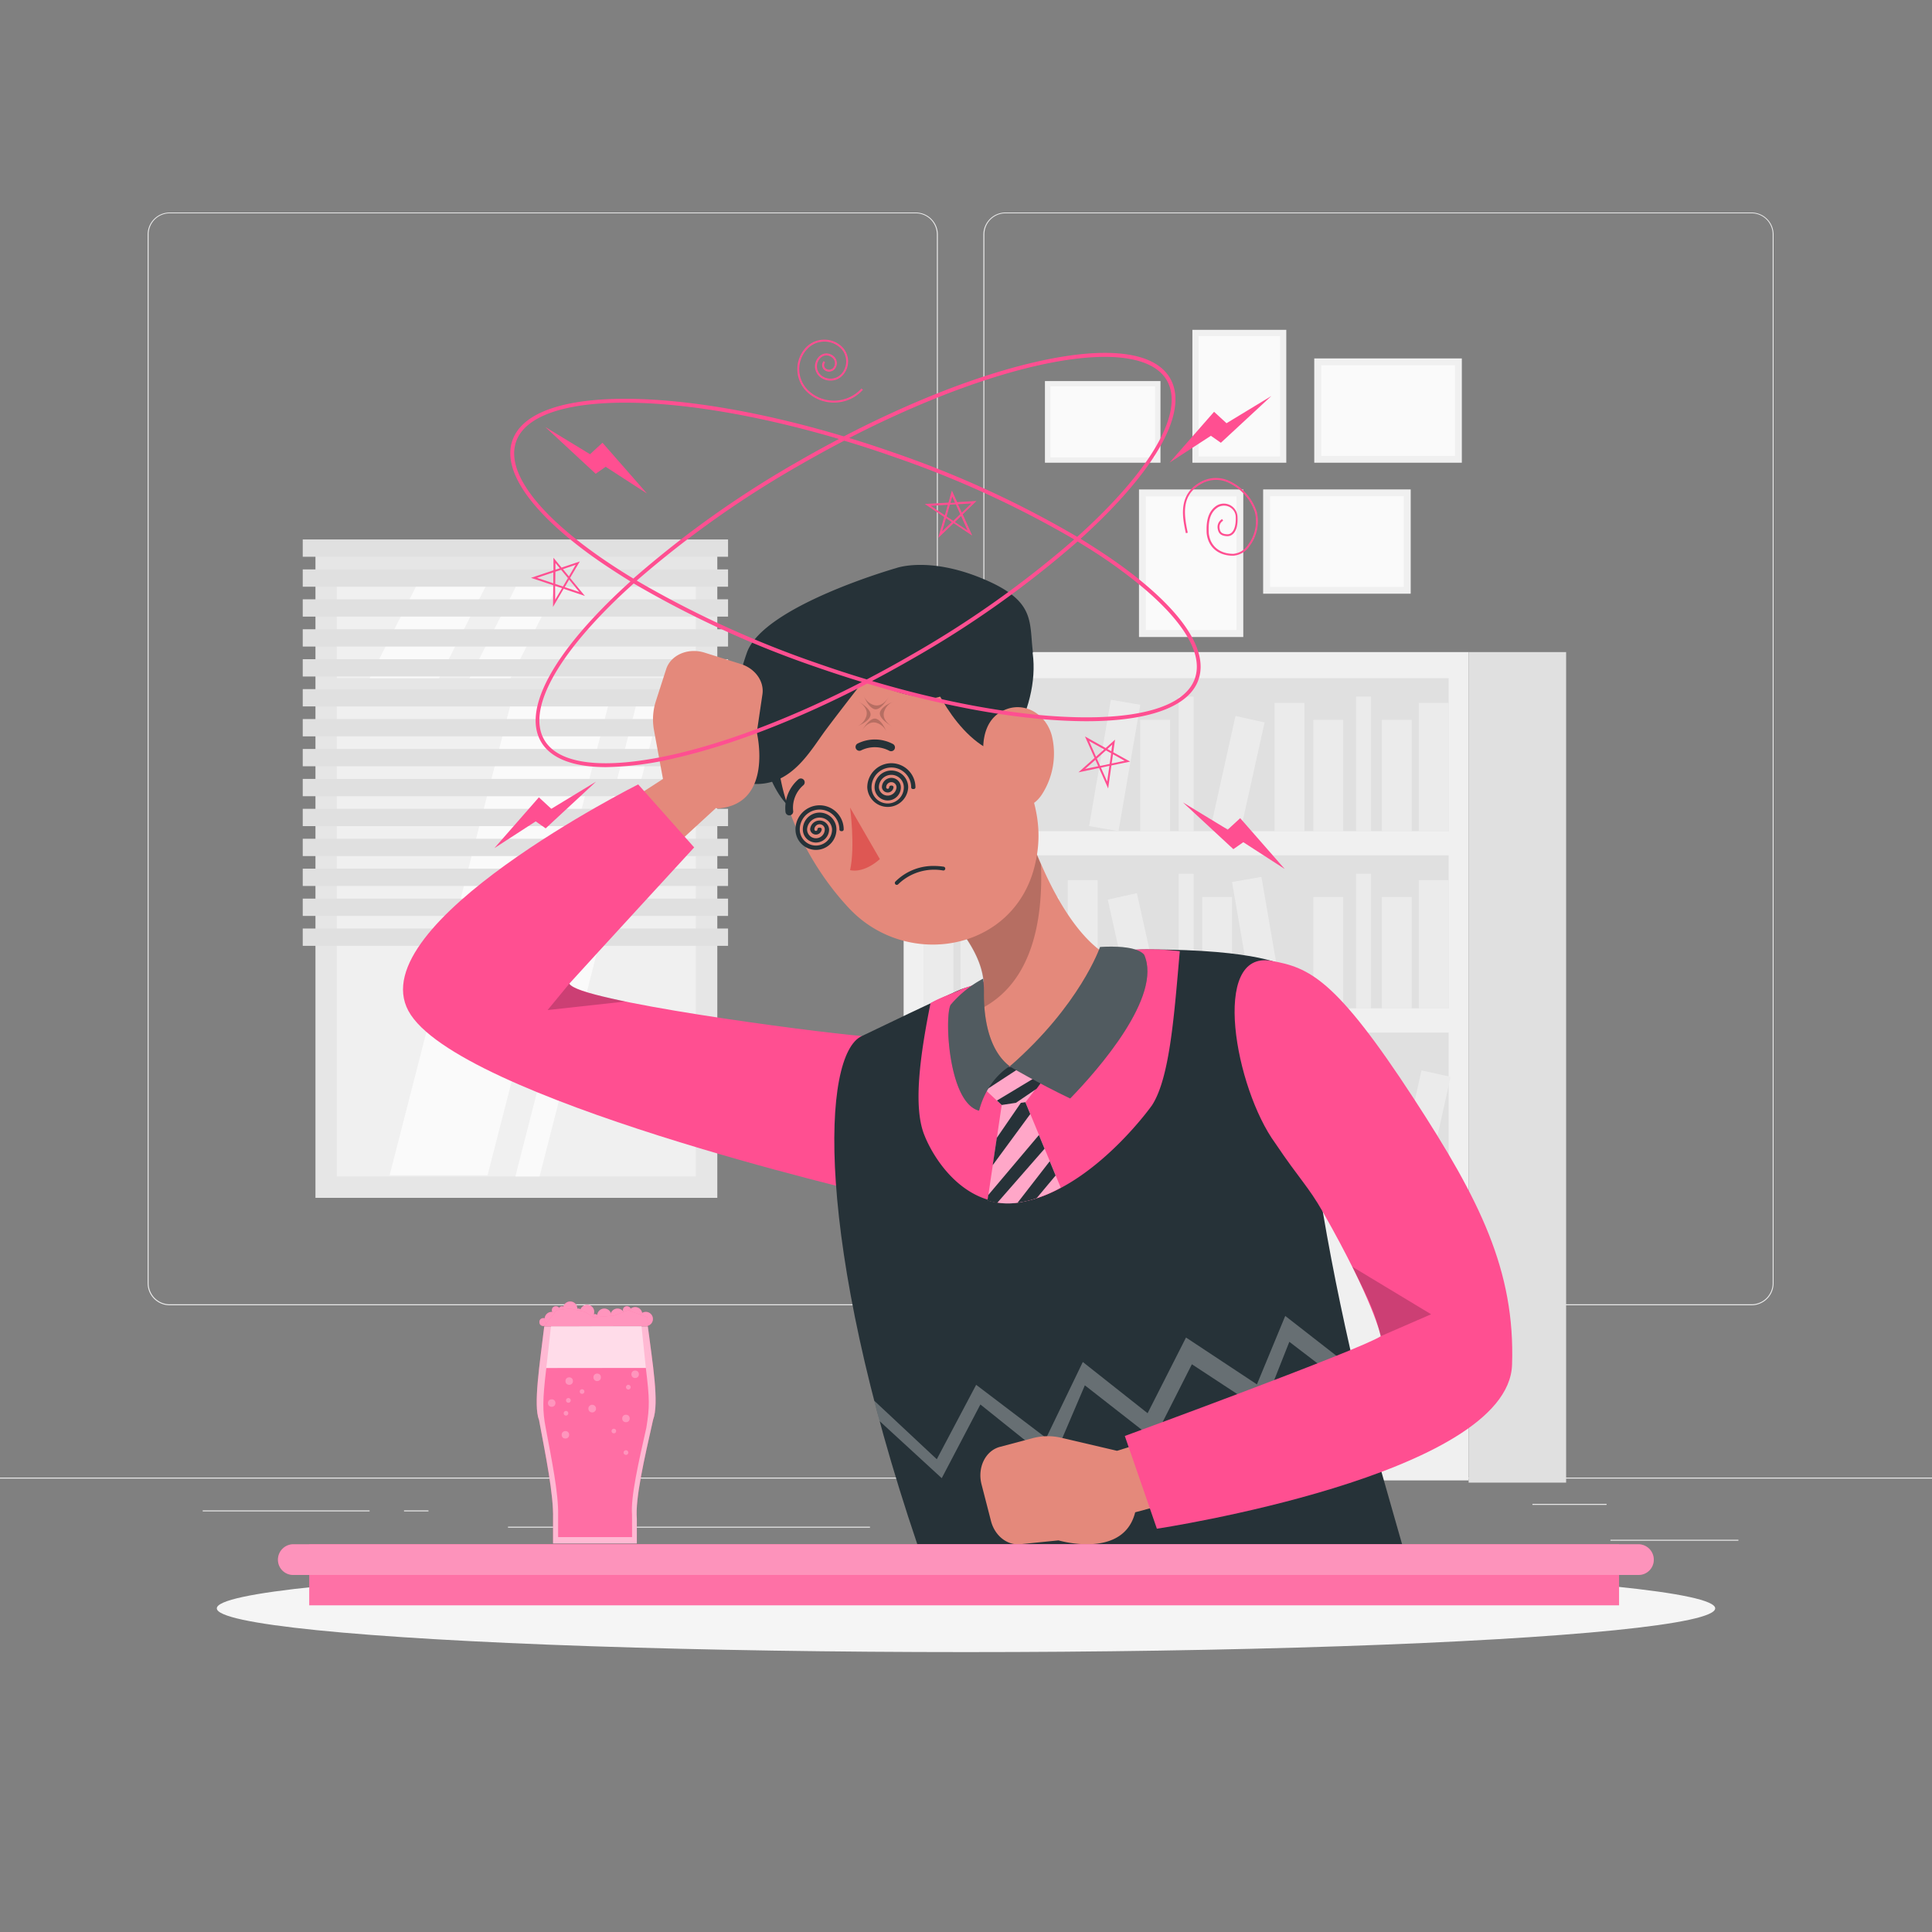 <svg xmlns="http://www.w3.org/2000/svg" viewBox="0 0 500 500"><rect x="0" y="0" width="500" height="500" fill="#808080" stroke="none"/><g id="freepik--background-complete--inject-98"><rect x="83.65" y="142.29" width="99.46" height="166.27" style="fill:#f0f0f0"></rect><path d="M81.64,141.65V310h104V141.65Zm5.51,6.52h92.94v27.32H87.15Zm92.94,156.28H87.15V181.19h92.94Z" style="fill:#e6e6e6"></path><polygon points="157.77 181.19 132.42 181.19 100.83 304.15 126.18 304.15 157.77 181.19" style="fill:#fafafa"></polygon><polygon points="139.64 304.45 133.38 304.45 164.97 181.19 171.23 181.19 139.64 304.45" style="fill:#fafafa"></polygon><polygon points="127.51 148.18 109.5 148.18 95.64 175.49 113.65 175.49 127.51 148.18" style="fill:#fafafa"></polygon><polygon points="132.13 175.49 121.5 175.49 135.36 148.18 145.98 148.18 132.13 175.49" style="fill:#fafafa"></polygon><rect x="78.35" y="209.32" width="110.07" height="4.48" style="fill:#e0e0e0"></rect><rect x="78.35" y="217.07" width="110.07" height="4.48" style="fill:#e0e0e0"></rect><rect x="78.35" y="224.81" width="110.07" height="4.48" style="fill:#e0e0e0"></rect><rect x="78.35" y="232.56" width="110.07" height="4.48" style="fill:#e0e0e0"></rect><rect x="78.35" y="240.3" width="110.07" height="4.48" style="fill:#e0e0e0"></rect><rect x="78.35" y="201.58" width="110.07" height="4.48" style="fill:#e0e0e0"></rect><rect x="78.35" y="193.83" width="110.07" height="4.48" style="fill:#e0e0e0"></rect><rect x="78.35" y="186.09" width="110.07" height="4.48" style="fill:#e0e0e0"></rect><rect x="78.35" y="178.34" width="110.07" height="4.48" style="fill:#e0e0e0"></rect><rect x="78.35" y="170.6" width="110.07" height="4.48" style="fill:#e0e0e0"></rect><rect x="78.35" y="162.85" width="110.07" height="4.48" style="fill:#e0e0e0"></rect><rect x="78.35" y="155.1" width="110.07" height="4.48" style="fill:#e0e0e0"></rect><rect x="78.35" y="147.36" width="110.07" height="4.48" style="fill:#e0e0e0"></rect><rect x="78.35" y="139.61" width="110.07" height="4.48" style="fill:#e0e0e0"></rect><rect y="382.4" width="500" height="0.25" style="fill:#ebebeb"></rect><rect x="416.78" y="398.49" width="33.12" height="0.25" style="fill:#ebebeb"></rect><rect x="322.53" y="401.21" width="8.69" height="0.25" style="fill:#ebebeb"></rect><rect x="396.59" y="389.21" width="19.19" height="0.25" style="fill:#ebebeb"></rect><rect x="52.46" y="390.89" width="43.19" height="0.25" style="fill:#ebebeb"></rect><rect x="104.56" y="390.89" width="6.33" height="0.25" style="fill:#ebebeb"></rect><rect x="131.47" y="395.11" width="93.68" height="0.25" style="fill:#ebebeb"></rect><path d="M237,337.8H43.91a5.71,5.71,0,0,1-5.7-5.71V60.66A5.71,5.71,0,0,1,43.91,55H237a5.71,5.71,0,0,1,5.71,5.71V332.09A5.71,5.71,0,0,1,237,337.8ZM43.91,55.2a5.46,5.46,0,0,0-5.45,5.46V332.09a5.46,5.46,0,0,0,5.45,5.46H237a5.47,5.47,0,0,0,5.46-5.46V60.66A5.47,5.47,0,0,0,237,55.2Z" style="fill:#ebebeb"></path><path d="M453.31,337.8H260.21a5.72,5.72,0,0,1-5.71-5.71V60.66A5.72,5.72,0,0,1,260.21,55h193.1A5.71,5.71,0,0,1,459,60.66V332.09A5.71,5.71,0,0,1,453.31,337.8ZM260.21,55.2a5.47,5.47,0,0,0-5.46,5.46V332.09a5.47,5.47,0,0,0,5.46,5.46h193.1a5.47,5.47,0,0,0,5.46-5.46V60.66a5.47,5.47,0,0,0-5.46-5.46Z" style="fill:#ebebeb"></path><rect x="233.86" y="168.76" width="146.22" height="214.37" transform="translate(613.94 551.89) rotate(180)" style="fill:#f0f0f0"></rect><rect x="239.03" y="175.51" width="135.88" height="39.59" transform="translate(613.94 390.61) rotate(180)" style="fill:#e0e0e0"></rect><rect x="367.19" y="181.92" width="7.72" height="33.18" transform="translate(742.1 397.02) rotate(180)" style="fill:#ebebeb"></rect><rect x="329.87" y="181.92" width="7.72" height="33.18" transform="translate(667.45 397.02) rotate(180)" style="fill:#ebebeb"></rect><rect x="284.62" y="181.5" width="7.72" height="33.18" transform="translate(539.12 442.31) rotate(-170.22)" style="fill:#ebebeb"></rect><rect x="357.63" y="186.29" width="7.72" height="28.81" transform="translate(722.97 401.39) rotate(180)" style="fill:#ebebeb"></rect><rect x="339.88" y="186.29" width="7.72" height="28.81" transform="translate(687.49 401.39) rotate(180)" style="fill:#ebebeb"></rect><rect x="295.1" y="186.29" width="7.72" height="28.81" transform="translate(597.92 401.39) rotate(180)" style="fill:#ebebeb"></rect><rect x="316.51" y="185.8" width="7.72" height="28.81" transform="translate(589.69 465.13) rotate(-167.47)" style="fill:#ebebeb"></rect><rect x="350.95" y="180.27" width="3.86" height="34.83" transform="translate(705.76 395.37) rotate(180)" style="fill:#ebebeb"></rect><rect x="305.04" y="180.27" width="3.86" height="34.83" transform="translate(613.94 395.37) rotate(180)" style="fill:#ebebeb"></rect><rect x="239.03" y="221.37" width="135.88" height="39.59" style="fill:#e0e0e0"></rect><rect x="239.03" y="227.78" width="7.72" height="33.18" style="fill:#ebebeb"></rect><rect x="276.35" y="227.78" width="7.72" height="33.18" style="fill:#ebebeb"></rect><rect x="321.6" y="227.37" width="7.72" height="33.18" transform="translate(-36.7 58.82) rotate(-9.78)" style="fill:#ebebeb"></rect><rect x="248.59" y="232.15" width="7.72" height="28.81" style="fill:#ebebeb"></rect><rect x="266.33" y="232.15" width="7.72" height="28.81" style="fill:#ebebeb"></rect><rect x="311.12" y="232.15" width="7.72" height="28.81" style="fill:#ebebeb"></rect><rect x="289.71" y="231.66" width="7.72" height="28.81" transform="translate(-46.38 69.53) rotate(-12.53)" style="fill:#ebebeb"></rect><rect x="259.13" y="226.13" width="3.86" height="34.83" style="fill:#ebebeb"></rect><rect x="305.04" y="226.13" width="3.86" height="34.83" style="fill:#ebebeb"></rect><rect x="367.19" y="227.78" width="7.72" height="33.18" transform="translate(742.1 488.74) rotate(180)" style="fill:#ebebeb"></rect><rect x="357.63" y="232.15" width="7.72" height="28.81" transform="translate(722.97 493.11) rotate(180)" style="fill:#ebebeb"></rect><rect x="339.88" y="232.15" width="7.72" height="28.81" transform="translate(687.49 493.11) rotate(180)" style="fill:#ebebeb"></rect><rect x="350.95" y="226.13" width="3.86" height="34.83" transform="translate(705.76 487.09) rotate(180)" style="fill:#ebebeb"></rect><rect x="239.03" y="267.23" width="135.88" height="39.59" transform="translate(613.94 574.06) rotate(180)" style="fill:#e0e0e0"></rect><rect x="289.2" y="273.64" width="7.72" height="33.18" transform="translate(586.12 580.47) rotate(180)" style="fill:#ebebeb"></rect><rect x="243.95" y="273.23" width="7.72" height="33.18" transform="translate(442.8 617.51) rotate(-170.22)" style="fill:#ebebeb"></rect><rect x="316.96" y="278.01" width="7.72" height="28.81" transform="translate(641.64 584.84) rotate(180)" style="fill:#ebebeb"></rect><rect x="299.22" y="278.01" width="7.72" height="28.81" transform="translate(606.15 584.84) rotate(180)" style="fill:#ebebeb"></rect><rect x="254.43" y="278.01" width="7.72" height="28.81" transform="translate(516.59 584.84) rotate(180)" style="fill:#ebebeb"></rect><rect x="275.84" y="277.52" width="7.72" height="28.81" transform="translate(489.43 637.57) rotate(-167.47)" style="fill:#ebebeb"></rect><rect x="310.28" y="271.99" width="3.86" height="34.83" transform="translate(624.43 578.82) rotate(180)" style="fill:#ebebeb"></rect><rect x="264.37" y="271.99" width="3.86" height="34.83" transform="translate(532.6 578.82) rotate(180)" style="fill:#ebebeb"></rect><rect x="332.76" y="273.23" width="7.72" height="33.18" transform="translate(619.12 632.6) rotate(-170.22)" style="fill:#ebebeb"></rect><rect x="343.24" y="278.01" width="7.72" height="28.81" transform="translate(694.19 584.84) rotate(180)" style="fill:#ebebeb"></rect><rect x="364.65" y="277.52" width="7.72" height="28.81" transform="translate(664.92 656.83) rotate(-167.47)" style="fill:#ebebeb"></rect><rect x="353.18" y="271.99" width="3.86" height="34.83" transform="translate(710.21 578.82) rotate(180)" style="fill:#ebebeb"></rect><rect x="380.08" y="168.76" width="25.23" height="214.94" style="fill:#e0e0e0"></rect><rect x="345.74" y="87.16" width="26.99" height="38.19" transform="translate(465.48 -252.98) rotate(90)" style="fill:#f0f0f0"></rect><rect x="347.5" y="88.95" width="23.47" height="34.6" transform="translate(465.48 -252.98) rotate(90)" style="fill:#fafafa"></rect><rect x="332.49" y="121.06" width="26.99" height="38.19" transform="translate(486.15 -205.83) rotate(90)" style="fill:#f0f0f0"></rect><rect x="334.25" y="122.86" width="23.47" height="34.6" transform="translate(486.15 -205.83) rotate(90)" style="fill:#fafafa"></rect><rect x="308.59" y="85.36" width="24.3" height="34.39" transform="translate(641.48 205.11) rotate(180)" style="fill:#f0f0f0"></rect><rect x="310.17" y="86.98" width="21.13" height="31.15" transform="translate(641.48 205.11) rotate(180)" style="fill:#fafafa"></rect><rect x="294.76" y="126.66" width="26.99" height="38.19" transform="translate(616.52 291.52) rotate(180)" style="fill:#f0f0f0"></rect><rect x="296.52" y="128.46" width="23.47" height="34.6" transform="translate(616.52 291.52) rotate(180)" style="fill:#fafafa"></rect><rect x="274.82" y="94.23" width="21.13" height="29.9" transform="translate(176.2 394.57) rotate(-90)" style="fill:#f0f0f0"></rect><rect x="276.2" y="95.64" width="18.38" height="27.09" transform="translate(176.2 394.57) rotate(-90)" style="fill:#fafafa"></rect></g><g id="freepik--Shadow--inject-98"><ellipse id="freepik--path--inject-98" cx="250" cy="416.24" rx="193.89" ry="11.32" style="fill:#f5f5f5"></ellipse></g><g id="freepik--Character--inject-98"><polygon points="166.23 226.63 185.31 209.1 171.77 201.47 152.69 213.81 166.23 226.63" style="fill:#e4897b"></polygon><path d="M223.05,268.13c-13.6-1.17-73.46-9.08-75.71-13.56,3.51-3.9,32.31-35.26,32.31-35.26L165.16,203s-71.68,36-59.46,58.62,120.55,47.65,120.55,47.65Z" style="fill:#FF4F91"></path><path d="M147.34,254.57l-5.62,6.83,20.08-2.21C154.51,257.57,148.65,256.37,147.34,254.57Z" style="opacity:0.2"></path><path d="M237.4,399.65c-26.68-78.75-24.75-126.82-14.35-131.52,0,0,24.19-11.67,26.1-12.26,12.34-3.83,33-10.16,47.61-10.16,29.59,0,35.66,4.29,35.66,4.29,2.5,26.06,6.13,41.16,9.93,63.64,2.79,16.44,6.14,31.94,9.51,45.9s8.09,29.79,11,40.11Z" style="fill:#263238"></path><path d="M305.33,246.17c-1.42,16-2.53,32.79-7.23,39.93,0,0-13.31,18.79-30,24.08-16.91,5.36-26.33-9.9-28.88-16.43-2.94-7.26-1.12-20.59,1.6-34.13,2.31-1.42,6.2-2.65,8.33-3.75a209.9,209.9,0,0,1,43-10A67.55,67.55,0,0,1,305.33,246.17Z" style="fill:#FF4F91"></path><path d="M290.19,248.92s-21.2,25.49-28.88,27c-5.38,1.09-15-6.06-15-6.06a23.15,23.15,0,0,0,7-8.48c3.77-8.42-1.19-16.62-7.23-23.8l15.74-35.77a152.72,152.72,0,0,0,7.64,21.89v0C274.5,235.29,281.53,246.11,290.19,248.92Z" style="fill:#e4897b"></path><path d="M269.4,223.72v0c.55,14.05-2.05,30.95-16.16,37.65,3.77-8.42-1.19-16.62-7.23-23.8l15.74-35.77A152.72,152.72,0,0,0,269.4,223.72Z" style="opacity:0.2"></path><path d="M197.45,194.2c.91,8.46,8.86,23.17,17.08,13.67S195.89,179.67,197.45,194.2Z" style="fill:#263238"></path><path d="M218.51,233.71c.51.57,1,1.13,1.54,1.67,13.84,14.35,38.3,11.35,46.16-6.63a27.62,27.62,0,0,0,1.5-4.39c3.7-14.5-2.81-24.91-12.3-43.52S220.15,158.9,206.86,176C193.89,192.72,205.65,219.33,218.51,233.71Z" style="fill:#e4897b"></path><path d="M258.64,156.4,236,161.73l3.06,13c.35-.37.76-.73,1.09-1.09,0,0,6.74,18.32,19.25,21.69C270.76,180.15,269.86,160.88,258.64,156.4Z" style="fill:#263238"></path><path d="M272.28,190.67a19.55,19.55,0,0,1-2.6,14.88c-3.79,5.83-10.32,3.56-13.15-2.4-2.54-5.36-3.64-14.85,2-18.61S270.81,184.41,272.28,190.67Z" style="fill:#e4897b"></path><path d="M220,209s1.36,10.11,0,16.2c3.92.8,7.7-2.87,7.7-2.87Z" style="fill:#de5753"></path><path d="M242,224.11a15.84,15.84,0,0,1,2.21.19.5.5,0,0,1,.42.57.49.49,0,0,1-.56.41,13.34,13.34,0,0,0-11.61,3.56.5.5,0,0,1-.75-.67A13.88,13.88,0,0,1,242,224.11Z" style="fill:#263238"></path><path d="M231.17,194.25a1,1,0,0,1-1,.06,8.08,8.08,0,0,0-7.24-.15,1,1,0,0,1-1.38-.35,1,1,0,0,1,.36-1.36,10,10,0,0,1,9.15.08,1,1,0,0,1,.45,1.34A.93.93,0,0,1,231.17,194.25Z" style="fill:#263238"></path><path d="M204.89,210.81a1,1,0,0,1-1.61-.71,9.79,9.79,0,0,1,3.36-8.42,1,1,0,0,1,1.41.18,1,1,0,0,1-.18,1.39,7.67,7.67,0,0,0-2.59,6.7A1,1,0,0,1,204.89,210.81Z" style="fill:#263238"></path><path d="M267.32,168.88c-1-8.08.78-13.33-12.87-19.06C240.42,143.92,232,147,232,147s-34.42,9.79-38.7,21.9c-4.68,13.25-6.93,34,2.48,34s14-8.74,18-14.09,10-13,10-13c7.27,3,8.67,3.6,15,4.76a9.29,9.29,0,0,0,8.53-2.82,8.46,8.46,0,0,0,1.08-1.33Z" style="fill:#263238"></path><path d="M221.48,188.07a4.1,4.1,0,0,0,2.78-2.92c.48-2.29-2.3-3.72-2.3-3.72s3.88,2.1,3.29,3.85S221.48,188.07,221.48,188.07Z" style="opacity:0.2"></path><path d="M223.44,179.75a4.09,4.09,0,0,0,2.92,2.77c2.29.48,3.72-2.3,3.72-2.3s-2.09,3.88-3.84,3.29S223.44,179.75,223.44,179.75Z" style="opacity:0.2"></path><path d="M231.53,181.47a4.1,4.1,0,0,0-2.78,2.92c-.48,2.29,2.3,3.72,2.3,3.72s-3.88-2.1-3.29-3.85S231.53,181.47,231.53,181.47Z" style="opacity:0.2"></path><path d="M229.57,189.79a4.09,4.09,0,0,0-2.92-2.77c-2.29-.48-3.72,2.3-3.72,2.3s2.1-3.88,3.85-3.29S229.57,189.79,229.57,189.79Z" style="opacity:0.2"></path><path d="M230.69,197.52a6.25,6.25,0,0,0-6.24,6.24,5.3,5.3,0,0,0,10.59,0,4.35,4.35,0,0,0-8.7,0,3.4,3.4,0,1,0,6.8,0,2.45,2.45,0,0,0-4.9,0,1.51,1.51,0,0,0,3,0,.45.45,0,0,0-.45-.45h-.22a.45.45,0,0,0-.45.45.39.39,0,0,1-.39.39.4.4,0,0,1-.39-.39,1.34,1.34,0,0,1,2.68,0,2.29,2.29,0,0,1-4.57,0,3.23,3.23,0,0,1,6.46,0,4.18,4.18,0,0,1-8.36,0,5.13,5.13,0,0,1,10.26,0,.44.44,0,0,0,.44.44h.23a.44.44,0,0,0,.44-.44A6.25,6.25,0,0,0,230.69,197.52Z" style="fill:#263238"></path><path d="M212.12,208.41a6.25,6.25,0,0,0-6.25,6.24,5.3,5.3,0,0,0,10.6,0,4.35,4.35,0,0,0-8.7,0,3.4,3.4,0,0,0,6.8,0,2.46,2.46,0,0,0-4.91,0,1.51,1.51,0,0,0,3,0,.43.43,0,0,0-.44-.44H212a.44.44,0,0,0-.45.44.39.39,0,0,1-.78,0,1.34,1.34,0,0,1,2.68,0,2.29,2.29,0,0,1-4.58,0,3.24,3.24,0,0,1,6.47,0,4.18,4.18,0,0,1-8.36,0,5.13,5.13,0,1,1,10.26,0,.45.45,0,0,0,.44.45h.23a.45.45,0,0,0,.44-.45A6.25,6.25,0,0,0,212.12,208.41Z" style="fill:#263238"></path><path d="M172.23,205.14l13.43,4.1c14.73-1,10.2-19.69,10.2-19.69l1.46-9.88c.49-3.35-1.88-6.66-5.61-7.83l-9.37-2.94c-4.27-1.34-8.76.6-9.94,4.29l-2.67,8.29a15.43,15.43,0,0,0-.48,7.48Z" style="fill:#e4897b"></path><path d="M272.39,276.16l-7,9.09,9.12,22.1a33.46,33.46,0,0,1-10.16,3.75,18,18,0,0,1-8.77-.44L259.24,286l-7.88-7.37,9.56-2.54Z" style="fill:#FF4F91"></path><path d="M272.39,276.16l-7,9.09,9.12,22.1a33.46,33.46,0,0,1-10.16,3.75,18,18,0,0,1-8.77-.44L259.24,286l-7.88-7.37,9.56-2.54Z" style="fill:#fff;opacity:0.5"></path><polygon points="259.24 285.97 262.92 285.41 268.28 281.76 272.39 276.16 258.01 284.82 259.24 285.97" style="fill:#263238"></polygon><polygon points="255.11 282.11 264.33 276.09 260.92 276.06 258.01 276.83 252.89 280.03 255.11 282.11" style="fill:#263238"></polygon><polygon points="264.2 285.41 257.97 294.48 256.91 301.55 266.63 288.32 265.36 285.25 264.2 285.41" style="fill:#263238"></polygon><path d="M255.75,309.29l13.12-15.54,1.46,3.54-12.24,14a15.37,15.37,0,0,1-2.54-.59Z" style="fill:#263238"></path><path d="M271.67,300.53l-8.31,10.72a25,25,0,0,0,4.92-1.16l4.91-5.87Z" style="fill:#263238"></path><path d="M253.38,287.44c2.17-8.35,7.93-11.49,7.93-11.49-5.82-4.45-6.7-13.48-6.67-18.78v-.1c0-.2,0-.4,0-.59a23.73,23.73,0,0,0-.22-3.19,28.59,28.59,0,0,0-8.41,6.78C244.4,263.16,245.44,285.44,253.38,287.44Z" style="fill:#263238"></path><path d="M261.31,276s7.39,4.33,15.65,8.28c7.31-7.49,23.93-26.5,19.15-37.19-2.32-2.8-11.42-2-11.42-2S279.58,260.09,261.31,276Z" style="fill:#263238"></path><g style="opacity:0.2"><path d="M261.31,276s7.39,4.33,15.65,8.28c7.31-7.49,23.93-26.5,19.15-37.19-2.32-2.8-11.42-2-11.42-2S279.58,260.09,261.31,276Z" style="fill:#fff"></path><path d="M253.38,287.44c2.17-8.35,7.93-11.49,7.93-11.49-5.82-4.45-6.7-13.48-6.67-18.78v-.1c0-.2,0-.4,0-.59a23.73,23.73,0,0,0-.22-3.19,28.59,28.59,0,0,0-8.41,6.78C244.4,263.16,245.44,285.44,253.38,287.44Z" style="fill:#fff"></path></g><polygon points="226.25 362.5 242.44 377.65 252.63 358.39 270.75 372.15 280.23 352.48 297 365.74 306.94 346.15 325.29 358.28 332.62 340.56 350.84 354.76 351.98 361.26 333.68 347.26 326.65 365.01 308.46 353.07 298.63 372.48 280.76 358.52 272.29 378.35 253.72 363.48 243.72 382.55 227.65 367.79 226.25 362.5" style="fill:#fff;opacity:0.3"></polygon><path d="M290.73,375.85l3.4,13.62c-1.73,14.66-20.19,9.18-20.19,9.18l-9.94,1c-3.37.32-6.55-2.22-7.53-6l-2.45-9.5c-1.12-4.34,1-8.72,4.79-9.71l8.42-2.24a15.31,15.31,0,0,1,7.49-.09Z" style="fill:#e4897b"></path><polygon points="289.12 375.46 310.24 368.83 315.2 385.64 293.79 391.38 289.12 375.46" style="fill:#e4897b"></polygon><path d="M329,248.66c-15.77-2.77-9.37,33,1.07,47.25,6.09,9.08,8.56,11.19,12.28,17.73,13.23,23.24,15,32.17,15,32.17-5.33,3.51-66.25,25.82-66.25,25.82l8.3,24s91-13.74,91.92-42.45c.81-24.36-8.36-42.67-25.46-68.91C345.71,253.36,338.89,250.39,329,248.66Z" style="fill:#FF4F91"></path><path d="M357.31,345.81l13.06-5.68L350,327.84C354.45,336.82,355.89,339.74,357.31,345.81Z" style="opacity:0.2"></path></g><g id="freepik--Doodles--inject-98"><path d="M319.13,143.82c-3.86,0-6.49-2.24-6.85-5.86-.1-2.29.05-5.12,2.19-6.82a3.55,3.55,0,0,1,5.8,2.68c.11,2-.29,3.49-1.11,4.31a2.15,2.15,0,0,1-1.65.63c-1.73-.1-2.2-.88-2.38-2a2.37,2.37,0,0,1,1.16-2.43l.25.44a1.86,1.86,0,0,0-.92,1.94c.13.79.36,1.47,1.92,1.56a1.6,1.6,0,0,0,1.27-.49c.71-.7,1.06-2.13,1-3.92a3,3,0,0,0-1.77-2.73,3.1,3.1,0,0,0-3.22.42c-2,1.55-2.1,4.23-2,6.38.33,3.33,2.77,5.4,6.35,5.4A5.09,5.09,0,0,0,323,141a10.08,10.08,0,0,0,1.79-8.36,13.07,13.07,0,0,0-6.77-7.68,7.59,7.59,0,0,0-6.63,0c-5.66,2.8-5.12,7.71-4,12.91l-.49.11c-.88-4.09-2.22-10.26,4.26-13.47a8.07,8.07,0,0,1,7.05,0,13.38,13.38,0,0,1,7.05,8,10.61,10.61,0,0,1-1.87,8.8A5.57,5.57,0,0,1,319.13,143.82Z" style="fill:#FF4F91"></path><path d="M215.82,104.19a10.09,10.09,0,0,1-6.8-2.62,8.16,8.16,0,0,1-.55-11.52,6.59,6.59,0,0,1,9.28-.45,5.31,5.31,0,0,1,.36,7.5,4.31,4.31,0,0,1-6.07.29,3.53,3.53,0,0,1-.23-4.92,2.75,2.75,0,0,1,1.94-1,2.88,2.88,0,0,1,2.07.8,2.35,2.35,0,0,1,.16,3.28,2,2,0,0,1-1.32.63,1.89,1.89,0,0,1-1.38-.5,1.58,1.58,0,0,1-.11-2.22l.37.33a1.08,1.08,0,0,0,.08,1.52,1.42,1.42,0,0,0,2-.09,1.86,1.86,0,0,0,.47-1.31,1.82,1.82,0,0,0-.6-1.26,2.44,2.44,0,0,0-1.71-.69,2.29,2.29,0,0,0-1.59.84,3,3,0,0,0,.2,4.22,3.79,3.79,0,0,0,5.36-.26,4.81,4.81,0,0,0-.33-6.79,6.07,6.07,0,0,0-8.57.42,7.56,7.56,0,0,0-2,5.51,7.64,7.64,0,0,0,2.5,5.3,9.64,9.64,0,0,0,13.6-.66l.37.33a10,10,0,0,1-7,3.31Z" style="fill:#FF4F91"></path><path d="M242.82,139.19l1.53-5.38-5-3.38,6.11-.35.89-3.13,1.36,3,5-.29-3.56,3.45,2.47,5.51-4.82-3.23Zm2-5.09-1,3.44,2.5-2.42Zm2.31,1,3.28,2.19-1.68-3.75Zm-2.17-1.45,1.74,1.16,1.81-1.75-1.14-2.53-1.54.08Zm-4.11-2.75,3.68,2.46.77-2.72Zm7.06-.4,1,2.19,2.47-2.39Zm-1.47-2-.47,1.65,1.18-.06Z" style="fill:#FF4F91"></path><path d="M143.12,157.07l.06-5.6-5.76-1.93,5.81-1.94,0-3.26,2.1,2.55,4.73-1.59-2.52,4.27,3.83,4.66-5.5-1.85Zm.56-5.43,0,3.57,1.77-3Zm2.48.3,3.75,1.26L147.29,150Zm-2.47-.83,2,.67,1.29-2.17-1.77-2.14-1.47.49Zm-4.7-1.57,4.2,1.41,0-2.82Zm6.71-2.24,1.53,1.86,1.75-3Zm-1.95-1.59,0,1.72,1.12-.37Z" style="fill:#FF4F91"></path><path d="M286.79,204.06l-2.36-5.3-5.33,1.12,4.16-3.73-2.47-5.56,5.36,3,2.42-2.17-.46,3.26,4.37,2.42-4.85,1Zm-1.86-5.4,1.6,3.61.58-4.07Zm-1.45-2L280.82,199l3.4-.71Zm.39-.35.85,1.91,2.46-.52.39-2.75-1.35-.75Zm4.17-1.1-.34,2.38,3.36-.7Zm-6.18-3.43,1.79,4.05,2.1-1.89Zm4.75,2.07,1,.57.24-1.72Z" style="fill:#FF4F91"></path><path d="M290.9,146.94c-3.43-2.53-7.2-5-11.25-7.5,3.52-3.18,6.76-6.35,9.65-9.48,12.72-13.75,17.53-25.13,13.53-32.05s-16.25-8.44-34.52-4.3c-14.82,3.36-32.2,10.12-49.92,19.33-19.13-5.74-37.47-9.13-52.66-9.66-18.71-.64-30.47,3.14-33.11,10.68s4.22,17.82,19.29,29c3.43,2.53,7.2,5,11.25,7.51-3.52,3.18-6.76,6.35-9.65,9.47C140.79,173.64,136,185,140,191.94c2.48,4.31,8.31,6.59,16.85,6.59a81.76,81.76,0,0,0,17.67-2.29c14.82-3.36,32.2-10.11,49.92-19.33,19.13,5.75,37.47,9.13,52.65,9.66,1.38.05,2.75.08,4.07.08,16.31,0,26.63-3.82,29-10.75C312.81,168.36,306,158.08,290.9,146.94Zm-13.79,38.63c-14.85-.51-32.73-3.78-51.43-9.32q5.23-2.76,10.48-5.77a260.74,260.74,0,0,0,42.72-30.34c4.12,2.5,7.95,5,11.43,7.61,14.68,10.85,21.4,20.73,18.93,27.82S295.36,186.22,277.11,185.57Zm-115.4-81.36c15.35,0,35,3.37,55.41,9.4-3.49,1.84-7,3.75-10.47,5.77a260.55,260.55,0,0,0-42.74,30.35c-21.29-12.87-33.54-26.26-30.34-35.44C135.83,107.79,145.83,104.21,161.71,104.21Zm3.08,46.05a262.12,262.12,0,0,1,42.36-30q5.67-3.27,11.33-6.21c4.08,1.22,8.2,2.55,12.31,4A260.08,260.08,0,0,1,278,139.6a261.26,261.26,0,0,1-42.34,30c-3.78,2.19-7.57,4.26-11.34,6.23q-6.12-1.84-12.3-4A261.11,261.11,0,0,1,164.79,150.26Zm66.33-33.19q-5.7-2-11.36-3.71c25.5-13.13,50.06-21,66.21-21,8.17,0,13.7,2.11,16,6.08,4.86,8.43-4.69,23.87-23.19,40.49A260.45,260.45,0,0,0,231.12,117.07Zm-19.43,55.72c3.8,1.32,7.6,2.55,11.36,3.7-17.33,8.94-34.29,15.49-48.77,18.78-17.81,4-29.68,2.67-33.44-3.83C136,183,145.53,167.58,164,151A260.45,260.45,0,0,0,211.69,172.79Z" style="fill:#FF4F91"></path><polygon points="141.11 110.5 154.16 122.61 156.74 120.8 167.44 127.73 155.92 114.58 152.7 117.55 141.11 110.5" style="fill:#FF4F91"></polygon><polygon points="306.14 207.66 319.19 219.76 321.77 217.96 332.48 224.89 320.96 211.74 317.74 214.71 306.14 207.66" style="fill:#FF4F91"></polygon><polygon points="329.02 102.49 315.96 114.59 313.38 112.78 302.68 119.72 314.2 106.57 317.42 109.53 329.02 102.49" style="fill:#FF4F91"></polygon><polygon points="154.28 202.27 141.22 214.38 138.64 212.57 127.94 219.5 139.46 206.35 142.68 209.32 154.28 202.27" style="fill:#FF4F91"></polygon></g><g id="freepik--Table--inject-98"><rect x="80.03" y="399.65" width="338.98" height="15.8" style="fill:#FF4F91"></rect><rect x="80.03" y="399.65" width="338.98" height="15.8" style="fill:#fafafa;opacity:0.2"></rect><path d="M424.07,399.65H75.93a4,4,0,0,0-4,4h0a3.94,3.94,0,0,0,4,3.95H424.07A3.94,3.94,0,0,0,428,403.6h0A4,4,0,0,0,424.07,399.65Z" style="fill:#FF4F91"></path><path d="M424.07,399.65H75.93a4,4,0,0,0-4,4h0a3.94,3.94,0,0,0,4,3.95H424.07A3.94,3.94,0,0,0,428,403.6h0A4,4,0,0,0,424.07,399.65Z" style="fill:#fafafa;opacity:0.4"></path></g><g id="freepik--Drink--inject-98"><path d="M164.81,399.45l-21.68,0V393c.15-6.25-1.88-16.12-3.64-25.56-1.51-3.67.21-14.57,1.36-24.17l26.81,0c1.18,9.33,3,19.81,1.36,24.17-2.26,10.06-4.65,20.36-4.21,25.57Z" style="fill:#FF4F91"></path><path d="M164.81,399.45l-21.68,0V393c.15-6.25-1.88-16.12-3.64-25.56-1.51-3.67.21-14.57,1.36-24.17l26.81,0c1.18,9.33,3,19.81,1.36,24.17-2.26,10.06-4.65,20.36-4.21,25.57Z" style="fill:#fff;opacity:0.6"></path><path d="M163.58,397.8l-19.14,0v-5.77c.12-5.51-1.66-14.23-3.22-22.56-.81-4.21-.85-7,.17-15.45l25.75,0c1,8.23,1,10,.14,15.45-2,8.88-4.1,18-3.71,22.57Z" style="fill:#FF4F91;opacity:0.7"></path><polygon points="141.38 354.05 167.14 354.02 166.02 343.19 142.6 343.22 141.38 354.05" style="fill:#fff;opacity:0.5"></polygon><circle cx="147.31" cy="357.42" r="0.98" style="fill:#FF4F91"></circle><circle cx="147.31" cy="357.42" r="0.98" style="fill:#fff;opacity:0.4"></circle><path d="M154.26,364.55a1,1,0,1,1-1-1A1,1,0,0,1,154.26,364.55Z" style="fill:#FF4F91"></path><path d="M154.26,364.55a1,1,0,1,1-1-1A1,1,0,0,1,154.26,364.55Z" style="fill:#fff;opacity:0.4"></path><circle cx="164.38" cy="355.66" r="0.98" style="fill:#FF4F91"></circle><circle cx="164.38" cy="355.66" r="0.98" style="fill:#fff;opacity:0.4"></circle><circle cx="154.55" cy="356.45" r="0.98" style="fill:#FF4F91"></circle><circle cx="154.55" cy="356.45" r="0.98" style="fill:#fff;opacity:0.4"></circle><circle cx="142.78" cy="363.11" r="0.98" style="fill:#FF4F91"></circle><circle cx="142.78" cy="363.11" r="0.98" style="fill:#fff;opacity:0.4"></circle><circle cx="162" cy="367.1" r="0.98" style="fill:#FF4F91"></circle><circle cx="162" cy="367.1" r="0.98" style="fill:#fff;opacity:0.4"></circle><circle cx="146.33" cy="371.33" r="0.98" style="fill:#FF4F91"></circle><circle cx="146.33" cy="371.33" r="0.98" style="fill:#fff;opacity:0.4"></circle><path d="M147.09,365.76a.61.61,0,1,1-.61-.62A.61.61,0,0,1,147.09,365.76Z" style="fill:#FF4F91"></path><path d="M147.09,365.76a.61.61,0,1,1-.61-.62A.61.61,0,0,1,147.09,365.76Z" style="fill:#fff;opacity:0.4"></path><path d="M147.71,362.5a.62.62,0,0,1-1.23,0,.62.62,0,1,1,1.23,0Z" style="fill:#FF4F91"></path><path d="M147.71,362.5a.62.62,0,0,1-1.23,0,.62.62,0,1,1,1.23,0Z" style="fill:#fff;opacity:0.4"></path><path d="M151.25,360.13a.61.61,0,1,1-1.22,0,.61.61,0,1,1,1.22,0Z" style="fill:#FF4F91"></path><path d="M151.25,360.13a.61.61,0,1,1-1.22,0,.61.61,0,1,1,1.22,0Z" style="fill:#fff;opacity:0.4"></path><circle cx="158.86" cy="370.35" r="0.61" style="fill:#FF4F91"></circle><circle cx="158.86" cy="370.35" r="0.61" style="fill:#fff;opacity:0.4"></circle><path d="M162.61,375.92a.61.61,0,0,1-.61.62.62.62,0,0,1-.62-.62.61.61,0,0,1,.62-.61A.61.61,0,0,1,162.61,375.92Z" style="fill:#FF4F91"></path><path d="M162.61,375.92a.61.61,0,0,1-.61.62.62.62,0,0,1-.62-.62.61.61,0,0,1,.62-.61A.61.61,0,0,1,162.61,375.92Z" style="fill:#fff;opacity:0.4"></path><path d="M163.23,359a.61.61,0,0,1-.62.61A.61.61,0,0,1,162,359a.61.61,0,0,1,.61-.62A.62.62,0,0,1,163.23,359Z" style="fill:#FF4F91"></path><path d="M163.23,359a.61.61,0,0,1-.62.61A.61.61,0,0,1,162,359a.61.61,0,0,1,.61-.62A.62.62,0,0,1,163.23,359Z" style="fill:#fff;opacity:0.4"></path><circle cx="140.62" cy="342.15" r="1.03" style="fill:#FF4F91"></circle><circle cx="140.62" cy="342.15" r="1.03" style="fill:#fff;opacity:0.4"></circle><circle cx="143.85" cy="339.08" r="1.03" style="fill:#FF4F91"></circle><circle cx="143.85" cy="339.08" r="1.03" style="fill:#fff;opacity:0.4"></circle><path d="M146.26,338.87a.82.82,0,1,1-.82-.82A.82.82,0,0,1,146.26,338.87Z" style="fill:#FF4F91"></path><path d="M146.26,338.87a.82.82,0,1,1-.82-.82A.82.82,0,0,1,146.26,338.87Z" style="fill:#fff;opacity:0.4"></path><circle cx="149.61" cy="339.69" r="1.03" style="fill:#FF4F91"></circle><circle cx="149.61" cy="339.69" r="1.03" style="fill:#fff;opacity:0.4"></circle><circle cx="153.93" cy="341.12" r="1.03" style="fill:#FF4F91"></circle><circle cx="153.93" cy="341.12" r="1.03" style="fill:#fff;opacity:0.4"></circle><circle cx="162.24" cy="339.08" r="1.03" style="fill:#FF4F91"></circle><circle cx="162.24" cy="339.08" r="1.03" style="fill:#fff;opacity:0.4"></circle><circle cx="142.78" cy="341.35" r="1.84" style="fill:#FF4F91"></circle><circle cx="142.78" cy="341.35" r="1.84" style="fill:#fff;opacity:0.4"></circle><circle cx="147.57" cy="338.66" r="1.84" style="fill:#FF4F91"></circle><circle cx="147.57" cy="338.66" r="1.84" style="fill:#fff;opacity:0.4"></circle><circle cx="151.95" cy="339.51" r="1.84" style="fill:#FF4F91"></circle><circle cx="151.95" cy="339.51" r="1.84" style="fill:#fff;opacity:0.4"></circle><circle cx="156.39" cy="340.49" r="1.84" style="fill:#FF4F91"></circle><circle cx="156.39" cy="340.49" r="1.84" style="fill:#fff;opacity:0.4"></circle><circle cx="159.81" cy="340.49" r="1.84" style="fill:#FF4F91"></circle><circle cx="159.81" cy="340.49" r="1.84" style="fill:#fff;opacity:0.4"></circle><circle cx="164.38" cy="340.11" r="1.84" style="fill:#FF4F91"></circle><circle cx="164.38" cy="340.11" r="1.84" style="fill:#fff;opacity:0.4"></circle><circle cx="167.14" cy="341.35" r="1.84" style="fill:#FF4F91"></circle><circle cx="167.14" cy="341.35" r="1.84" style="fill:#fff;opacity:0.4"></circle><polygon points="140.84 343.22 167.65 343.18 167.55 340.92 162.55 339.08 158.89 340.49 153.57 340.92 151.35 339.51 147.57 338.66 144.04 339.08 140.84 343.22" style="fill:#FF4F91"></polygon><polygon points="140.84 343.22 167.65 343.18 167.55 340.92 162.55 339.08 158.89 340.49 153.57 340.92 151.35 339.51 147.57 338.66 144.04 339.08 140.84 343.22" style="fill:#fff;opacity:0.4"></polygon></g></svg>
